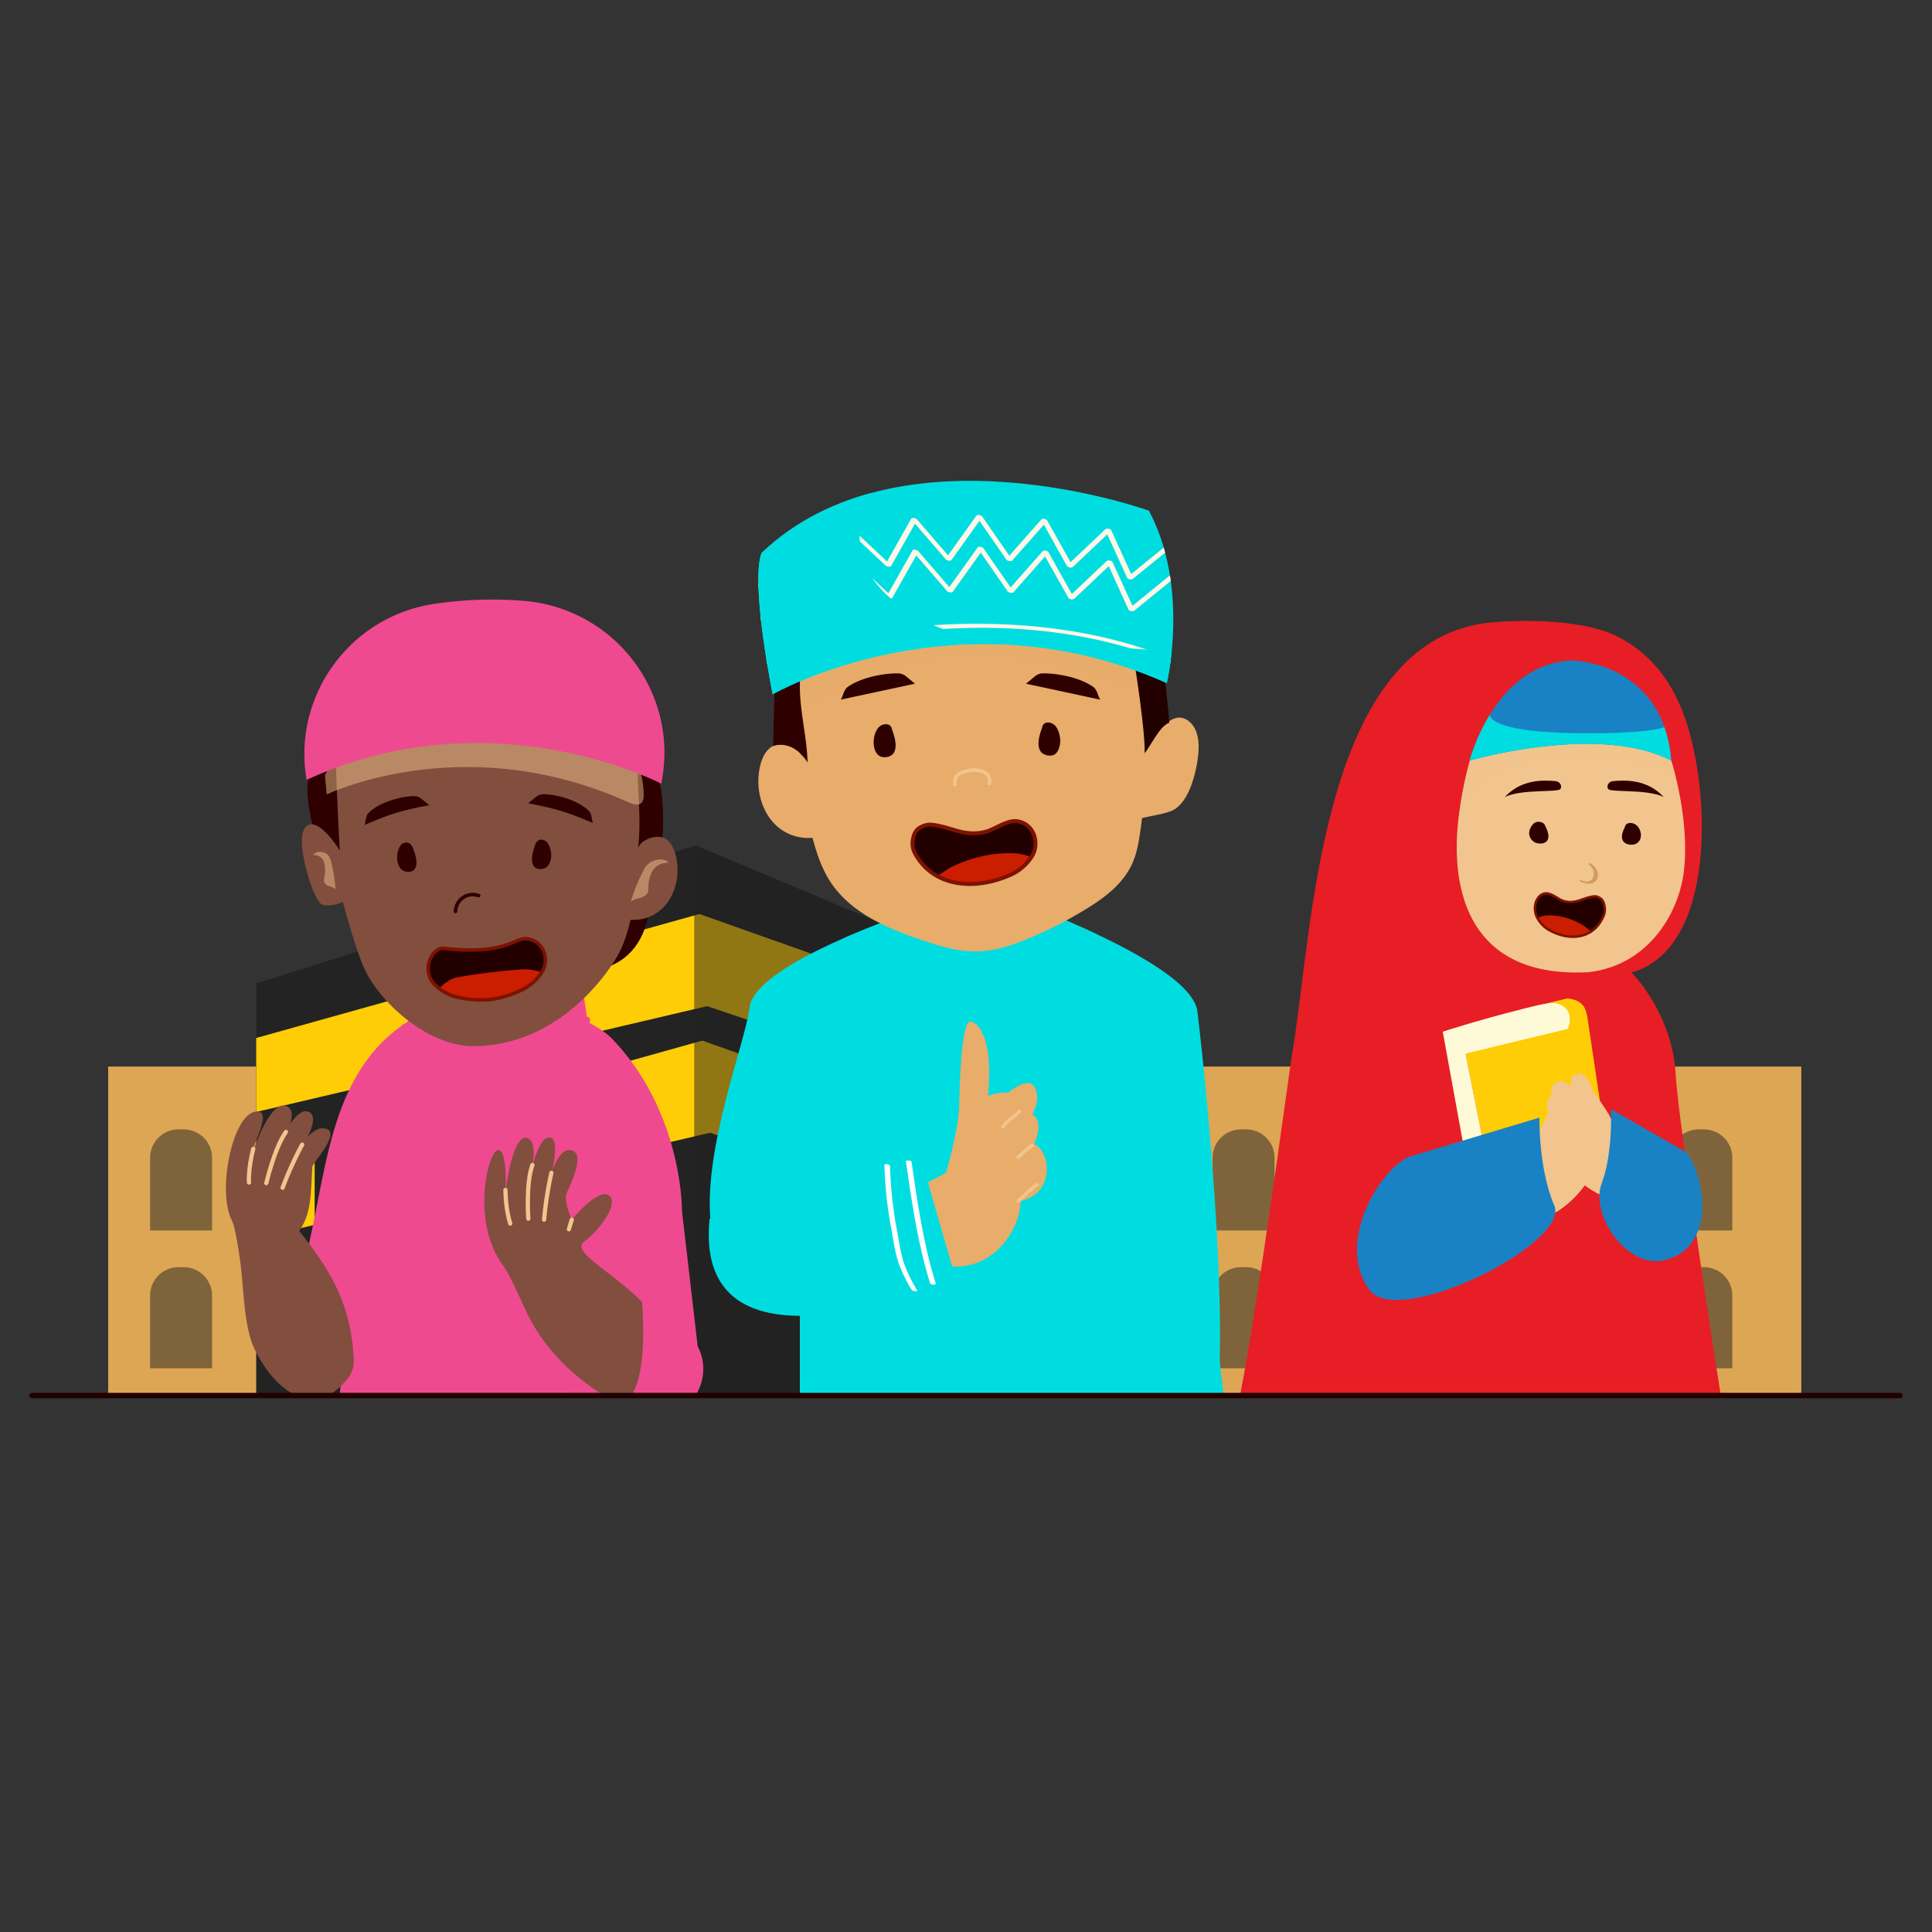 <svg xmlns="http://www.w3.org/2000/svg" xmlns:xlink="http://www.w3.org/1999/xlink" viewBox="0 0 1000 1000"><rect x="0" y="0" width="1000" height="1000" fill="#333333" stroke="none"/><defs><clipPath id="clip-path"><path d="M399.93,359.36s95.05-54.47,204-5.79c0,0,12-49.45-9.27-89.25,0,0-128.66-46.52-200.52,21.94C388.34,302.57,399.93,359.36,399.93,359.36Z" style="fill:none"/></clipPath><clipPath id="clip-path-2"><rect x="93.55" y="224.39" width="302.16" height="497.94" style="fill:none"/></clipPath><clipPath id="clip-path-3"><path d="M342.24,405.57s-87.81-45.92-183.51-1.95c0,0-.09-.5-.24-1.43-6.67-43.1,23.47-83.68,67-89.73a203.56,203.56,0,0,1,46.26-1.41c46.39,4.23,79.08,47.08,70.86,92.57Z" style="fill:none"/></clipPath></defs><title>Design</title><g style="isolation:isolate"><g id="Layer_2" data-name="Layer 2"><rect x="55.99" y="552.05" width="876.37" height="169.7" style="fill:#dda654"/><polygon points="527.57 508 527.57 722.45 132.61 722.45 132.61 509 359.33 437.8 360.03 437.57 527.57 508" style="fill:#232323"/><polygon points="527.57 531.77 527.57 575.36 366.01 520.78 132.61 575.55 132.61 537.26 362.02 473.09 527.57 531.77" style="fill:#ffcd05"/><polygon points="295.69 558.07 245.16 572.2 245.16 614.91 295.69 603.05 295.69 558.07" style="fill:#ffcd05"/><polygon points="476.64 580.47 418.13 559.73 418.13 605.15 476.64 624.92 476.64 580.47" style="fill:#ffcd05"/><polygon points="527.57 599.21 527.57 643.13 500 633.82 500 589.43 527.57 599.21" style="fill:#ffcd05"/><polygon points="229.53 575.55 180.99 589.13 180.99 629.26 229.53 617.87 229.53 575.55" style="fill:#ffcd05"/><polygon points="162.87 594.33 132.61 602.79 132.61 641.08 162.87 633.98 162.87 594.33" style="fill:#ffcd05"/><polygon points="401.42 552.05 363.52 538.62 325.12 549.36 325.12 596.25 367.51 586.3 401.42 597.76 401.42 552.05" style="fill:#ffcd05"/><polygon points="527.57 508 527.57 722.45 359.33 722.45 359.33 437.8 360.03 437.57 527.57 508" style="fill:#232323;opacity:0.5;mix-blend-mode:multiply"/><path d="M92.39,584.57h2.68a14.71,14.71,0,0,1,14.71,14.71V636.9a0,0,0,0,1,0,0H77.68a0,0,0,0,1,0,0V599.28A14.71,14.71,0,0,1,92.39,584.57Z" style="fill:#232323;opacity:0.5;mix-blend-mode:multiply"/><path d="M92.39,655.89h2.68a14.71,14.71,0,0,1,14.71,14.71v37.62a0,0,0,0,1,0,0H77.68a0,0,0,0,1,0,0V670.6A14.71,14.71,0,0,1,92.39,655.89Z" style="fill:#232323;opacity:0.5;mix-blend-mode:multiply"/><path d="M583.12,584.57h2.68a14.71,14.71,0,0,1,14.71,14.71V636.9a0,0,0,0,1,0,0H568.41a0,0,0,0,1,0,0V599.28a14.71,14.71,0,0,1,14.71-14.71Z" style="fill:#232323;opacity:0.5;mix-blend-mode:multiply"/><path d="M583.12,655.89h2.68A14.71,14.71,0,0,1,600.5,670.6v37.62a0,0,0,0,1,0,0H568.41a0,0,0,0,1,0,0V670.6A14.71,14.71,0,0,1,583.12,655.89Z" style="fill:#232323;opacity:0.5;mix-blend-mode:multiply"/><path d="M642.35,584.57H645a14.71,14.71,0,0,1,14.71,14.71V636.9a0,0,0,0,1,0,0H627.64a0,0,0,0,1,0,0V599.28a14.71,14.71,0,0,1,14.71-14.71Z" style="fill:#232323;opacity:0.5;mix-blend-mode:multiply"/><path d="M642.35,655.89H645a14.71,14.71,0,0,1,14.71,14.71v37.62a0,0,0,0,1,0,0H627.64a0,0,0,0,1,0,0V670.6a14.71,14.71,0,0,1,14.71-14.71Z" style="fill:#232323;opacity:0.5;mix-blend-mode:multiply"/><path d="M701.57,584.57h2.68A14.71,14.71,0,0,1,719,599.28V636.9a0,0,0,0,1,0,0H686.87a0,0,0,0,1,0,0V599.28a14.71,14.71,0,0,1,14.71-14.71Z" style="fill:#232323;opacity:0.5;mix-blend-mode:multiply"/><path d="M701.57,655.89h2.68A14.71,14.71,0,0,1,719,670.6v37.62a0,0,0,0,1,0,0H686.87a0,0,0,0,1,0,0V670.6a14.71,14.71,0,0,1,14.71-14.71Z" style="fill:#232323;opacity:0.5;mix-blend-mode:multiply"/><path d="M760.8,584.57h2.68a14.71,14.71,0,0,1,14.71,14.71V636.9a0,0,0,0,1,0,0H746.1a0,0,0,0,1,0,0V599.28A14.71,14.71,0,0,1,760.8,584.57Z" style="fill:#232323;opacity:0.5;mix-blend-mode:multiply"/><path d="M760.8,655.89h2.68a14.71,14.71,0,0,1,14.71,14.71v37.62a0,0,0,0,1,0,0H746.1a0,0,0,0,1,0,0V670.6A14.71,14.71,0,0,1,760.8,655.89Z" style="fill:#232323;opacity:0.5;mix-blend-mode:multiply"/><path d="M820,584.57h2.68a14.71,14.71,0,0,1,14.71,14.71V636.9a0,0,0,0,1,0,0H805.33a0,0,0,0,1,0,0V599.28A14.71,14.71,0,0,1,820,584.57Z" style="fill:#232323;opacity:0.5;mix-blend-mode:multiply"/><path d="M820,655.89h2.68a14.71,14.71,0,0,1,14.71,14.71v37.62a0,0,0,0,1,0,0H805.33a0,0,0,0,1,0,0V670.6A14.71,14.71,0,0,1,820,655.89Z" style="fill:#232323;opacity:0.5;mix-blend-mode:multiply"/><path d="M879.26,584.57h2.68a14.71,14.71,0,0,1,14.71,14.71V636.9a0,0,0,0,1,0,0H864.55a0,0,0,0,1,0,0V599.28A14.71,14.71,0,0,1,879.26,584.57Z" style="fill:#232323;opacity:0.5;mix-blend-mode:multiply"/><path d="M879.26,655.89h2.68a14.71,14.71,0,0,1,14.71,14.71v37.62a0,0,0,0,1,0,0H864.55a0,0,0,0,1,0,0V670.6A14.71,14.71,0,0,1,879.26,655.89Z" style="fill:#232323;opacity:0.5;mix-blend-mode:multiply"/><path d="M890.7,722.45l-191-.08h-16.6l-41.28.08c10.14-51.92,25.08-165.83,27.24-178.58,10.5-62.23,14-214.35,103.64-221.79,16.26-1.35,46.58-1.43,63.95,7.11,17.84,8.75,29,23.85,35.55,42.61,13.44,38.34,16,119.41-27.75,131.57,0,0,21.43,21.06,22.93,53.45C868,571.4,880.67,659.28,890.7,722.45Z" style="fill:#e71e25"/><polygon points="854.62 722.45 846.58 551.96 864.99 722.37 854.62 722.45" style="fill:#e71e25;mix-blend-mode:multiply"/><path d="M849.61,489.08s-.76,10.27-5.17,14.29c0,0-59.64,27.1-101-17.17L727.63,593.27l108.43,24.11c-44.32,50.71-86.82,73.61-127.07,62l-9.3,43h-16.6c1.54-9.79,7.34-27,17.32-51.13-7.48-31.42-9.14-52.7,16.46-80.3,16.67-49.49,9.67-100.3,15.18-127.16,17.59-85.89,57.85-100.74,41.75-86.3s-17.95,39.4-17.56,82.84S849.61,489.08,849.61,489.08Z" style="fill:#e71e25;mix-blend-mode:multiply"/><path d="M822.22,503.21c31-3.53,47-30.64,49.42-52.85,2-18.29-1.66-37.49-4.27-48.21-1.31-5.27-2.35-8.49-2.35-8.49-28.61-20.25-61.53-26.17-103-4.27a200.71,200.71,0,0,0-7.67,40C751.88,462.33,761.27,506.38,822.22,503.21Z" style="fill:#f1c58d"/><path d="M754.36,429.41c1.33-11.68,2.4-17.59,20.21-28.52,24.65-15.11,76.88-9.86,92.8,1.26-1.31-5.27-2.35-8.49-2.35-8.49-28.61-20.25-61.53-26.17-103-4.27A200.71,200.71,0,0,0,754.36,429.41Z" style="fill:#f1c58d;opacity:0.5;mix-blend-mode:multiply"/><path d="M760.68,393.69s66.63-19.54,104.31,0a68.73,68.73,0,0,0-3.49-17.29c-11.86-34-47.65-34.55-47.65-34.55-21,.74-34.5,14.79-42.67,28.09l-.11.14A95.49,95.49,0,0,0,760.68,393.69Z" style="fill:#1982c4"/><path d="M796.93,427.83c.84,1.67,2.3,4.78.81,6.53-2.1,2.44-3.21-2.46-2.78-4a7.13,7.13,0,0,1,1.46-2.62c.14-.17.28-.33.43-.48.41-.28.28-.47-.38-.59a4.59,4.59,0,0,0,.28,1,12.22,12.22,0,0,1,.3,3.57c0,.58-.49,2.77-1.17,2.83l2.15.57c-1.9-1.43-1.06-4.5,0-6.08l-3.11-.66-.06,4.86c0,1,3.2,1.33,3.21.5l0-4.86c0-.91-2.67-1.32-3.12-.66-1.35,2-2,5-.07,7a3,3,0,0,0,4.61-.75,8.76,8.76,0,0,0,.17-6.87c-.69-1.61-3.09-2.09-4.63-1.55-1.85.65-3.27,3.23-3.5,5.09a5.45,5.45,0,0,0,2.84,5.32c1.7.88,4.69,1,6.12-.48,1.93-2,.56-5.46-.48-7.54-.44-.86-3.53-.91-3.15-.14Z" style="fill:#2e0000"/><path d="M841,428.16c-1.07,2.14-2.42,5.4-.58,7.55,1.3,1.51,4.25,1.87,6,1.16,4.46-1.75,3.38-8.52-.4-10.4-1.36-.67-3.74-.81-4.62.64-1,1.71-1,5.32,0,7.08.79,1.42,3,2.66,4.57,1.51,2.14-1.62,1.31-5.09.07-6.91-.35-.52-3.18-1.17-3.17-.17l0,4.86c0,1,3.21,1.19,3.21.35L846,429l-3.17-.17a5.54,5.54,0,0,1,1.16,3.05c0,.91-.25,2.49-1,3.07l1.42-.17c.71.06.11-.49-.06-.82a4.75,4.75,0,0,1-.44-1.63,11.76,11.76,0,0,1,.15-2.65,12.14,12.14,0,0,0,.35-1.82l.25-.41H844c0,.32,1,1.21,1.22,1.54a7.24,7.24,0,0,1,.65,1.27c.53,1.48.41,4.31-1.26,5.16-1.92,1-2-1.91-1.85-2.91a11.26,11.26,0,0,1,1.26-3.64c.46-.91-2.66-1.46-3.06-.67Z" style="fill:#2e0000"/><path d="M778.9,412.52c8.6-9.25,19.89-8.8,26.44-8.19,1.53.15,3.49,2,2.34,4S787.77,408.24,778.9,412.52Z" style="fill:#2e0000"/><path d="M861.14,412.52c-8.61-9.25-19.89-8.8-26.44-8.19-1.53.15-3.49,2-2.34,4S852.27,408.24,861.14,412.52Z" style="fill:#2e0000"/><path d="M822.2,447.29c1.71,1.39,3.11,3.37,2.76,5.68-.45,3-3.3,4.13-5.94,2.75-.58-.3-2.51-.25-1.27.4,2.55,1.32,6.43,2.34,8.45-.43,2.19-3,.11-6.54-2.35-8.53-.43-.35-2.52-.57-1.65.13Z" style="fill:#d39b5e"/><path d="M795.71,475.2a3.42,3.42,0,0,0,.39.64,20.35,20.35,0,0,0,5.81,5.68,21.42,21.42,0,0,0,5.73,2.66,19.74,19.74,0,0,0,3.2.58l.09,0c4.59.25,8.88,0,13-2.35,3.08-1.74,4.68-4.53,5.94-7.94a9.88,9.88,0,0,0,.64-5.46c-.41-1.75-.71-2.88-2.44-3.86a5.76,5.76,0,0,0-5.43-.72c-4.21,1.11-8.66,4-13.71,1.78-2.63-1.17-5.38-3.62-8.35-3.8s-4.93,2.34-5.76,5.1S794.72,472.68,795.71,475.2Z" style="fill:#200"/><path d="M795.79,475.23c-.2.11.21.42.33.63a20,20,0,0,0,5.79,5.66,21.51,21.51,0,0,0,5.74,2.66c.35.12.6.09,1,.19s1.78.3,2.07.37l.16,0A23.6,23.6,0,0,0,824,482.48a2.39,2.39,0,0,1-.46-.29,33.64,33.64,0,0,0-5.3-3.95c-5.6-3-11.38-4.73-17.65-4.39A10.81,10.81,0,0,0,795.79,475.23Z" style="fill:#cb1d00"/><path d="M828,464.78c1.73,1,2.12,2.47,2.48,4.24a9,9,0,0,1-.66,5.49c-5.46,11.82-17.56,12.57-27.78,7a15.78,15.78,0,0,1-5.92-5.72,10.38,10.38,0,0,1-1.3-8.24c.71-2.86,2.92-5.26,5.71-5.14s6.06,3,8.25,3.77c5.64,2,9.4-.66,13.82-1.76C825.46,463.72,826.28,463.79,828,464.78Z" style="fill:none;stroke:#7e1200;stroke-miterlimit:10;stroke-width:1.266px"/><path d="M760.68,393.69s66.63-19.54,104.31,0a68.73,68.73,0,0,0-3.49-17.29c-4.38,1.44-13.49,2.79-32.08,3.07-60.35.94-58.24-9.53-58.24-9.53l-.11.14A95.49,95.49,0,0,0,760.68,393.69Z" style="fill:#00dde0;mix-blend-mode:multiply"/><path d="M821.8,527.66c-.74-6.48-3.67-10.33-10.18-10.72h-.22c-1.68,0-30.52,7.71-36.81,9.13l23.25-1.64h-.12V528h-.31v1.75H772.68c.13,1.34-.25,3-2.37,5.13-.25.25-.53.53-.86.83-6.07,5.35-11,9.31-11,9.31l13.38,67L832,596Z" style="fill:#ffcd05"/><path d="M813.91,562.15c-11.28-7-15.07-7-16.27-9l-.45-1.58-1.18.3-1.84-4,.32,4.44-1.19.3.36,1.6c-.12,2.32-3.44,4.13-10,15.65s4.1,16.22,4.1,16.22l15.23-3.5,15-4.16S825.19,569.15,813.91,562.15Z" style="fill:#ffcd05;mix-blend-mode:multiply"/><path d="M817.77,519.05a13.29,13.29,0,0,0-6.37-2.11,1.71,1.71,0,0,0-.39,0c-1.06,0-26.5,6.57-33.23,8.11l20.06-.59h-.12V528h-.31v1.75H772.68c.13,1.34-.25,3-2.37,5.13-.25.25-.53.53-.86.83l-5.26,8.12,51.2-12.33C821.24,530.13,822.84,522.26,817.77,519.05Z" style="fill:#ffcd05;mix-blend-mode:multiply"/><path d="M811.4,532.51l-50.7,12.25-2.13.76L771.86,612l-12-6.07-13.08-71.87h0c.77-.25,16.71-5.54,41.64-11.86,9.67-2.44,15-3.74,18.54-2.41C815.67,523.15,811.4,532.51,811.4,532.51Z" style="fill:#fefad7"/><path d="M832.45,576.45S819,555,815.38,556.07s-1.62,8.92-3,6.3c-2.85-5.22-10.94-2-9.25,3.74,0,.13.07.26.11.39-1.74,1-3.15,5.68-1.78,10.27-3.11,16.07,14.42,39.5,34,44.1C858.83,626.34,832.45,576.45,832.45,576.45Z" style="fill:#f1c58d"/><path d="M832.45,576.45S819,555,815.38,556.07s-1.62,8.92-3,6.3c-2.85-5.22-10.94-2-9.25,3.74,0,.13.07.26.11.39-1.74,1-3.15,5.68-1.78,10.27-3.11,16.07,14.42,39.5,34,44.1C858.83,626.34,832.45,576.45,832.45,576.45Z" style="fill:#f1c58d;mix-blend-mode:multiply"/><line x1="812.8" y1="563.24" x2="823.89" y2="575.58" style="fill:none;stroke:#f1c58d;stroke-linecap:round;stroke-linejoin:round;stroke-width:1.903px;mix-blend-mode:multiply"/><line x1="802.34" y1="578.03" x2="804.29" y2="582.18" style="fill:none;stroke:#f1c58d;stroke-linecap:round;stroke-linejoin:round;stroke-width:1.903px;mix-blend-mode:multiply"/><line x1="803.97" y1="566.94" x2="808.89" y2="575.14" style="fill:none;stroke:#f1c58d;stroke-linecap:round;stroke-linejoin:round;stroke-width:1.903px;mix-blend-mode:multiply"/><path d="M871.21,595.5l-37.37-21.4S835,596.71,829,612.56c-6.07,16.06,13,43.79,31.7,39.86C892.89,645.66,879.08,598.46,871.21,595.5Z" style="fill:#1982c4"/><path d="M796.62,585.82s10.48-23.05,14.18-22.49-.37,13.45-.37,13.45c4.39-5.68,6.56-13,6.75-21.7,0,0,9.37,3.48,7.09,17,1.86.75,5,5.42,4.23,10.14,5.24,15.52-10.08,40.87-28.91,48.06C777.17,638.8,796.62,585.82,796.62,585.82Z" style="fill:#f1c58d"/><line x1="810.4" y1="575.75" x2="805.7" y2="583.11" style="fill:none;stroke:#f1c58d;stroke-linecap:round;stroke-linejoin:round;stroke-width:1.903px;mix-blend-mode:multiply"/><line x1="827.37" y1="582.65" x2="826" y2="587.02" style="fill:none;stroke:#f1c58d;stroke-linecap:round;stroke-linejoin:round;stroke-width:1.903px;mix-blend-mode:multiply"/><line x1="824.27" y1="571.87" x2="820.5" y2="580.67" style="fill:none;stroke:#f1c58d;stroke-linecap:round;stroke-linejoin:round;stroke-width:1.903px;mix-blend-mode:multiply"/><path d="M732,597.94l64.83-19.47s-.63,26.25,7.67,45.5c8.41,19.5-81,64.13-95.77,43.62C689.85,641.41,717.61,600.2,732,597.94Z" style="fill:#1982c4"/><path d="M811.4,532.51l-50.7,12.25-13.91-10.67c.77-.25,16.71-5.54,41.64-11.86,9.67-2.44,15-3.74,18.54-2.41C815.67,523.15,811.4,532.51,811.4,532.51Z" style="fill:#fefad7;mix-blend-mode:multiply"/><path d="M414,722.45V641.28a6.78,6.78,0,0,0-2.88.89c-8.4,4.36-23.74,23.32-23.74,23.32C343.64,644,384.75,547.3,388,521.34c1.48-12,24.77-25.28,49.31-36a598.38,598.38,0,0,1,58.47-21.51h23.94s24,8.34,48.45,19.94c24.74,11.72,50,26.7,51.59,39.75,2.85,23,12.78,116.42,11.6,177.11-.18,7.9,1.66,15.61,1.84,21.81Z" style="fill:#00dde0"/><path d="M568.13,483.78c-2.52,1.9-5.16,3.59-7.78,5.19a210.29,210.29,0,0,1-29,14.86c-8.87,3.77-18.25,7-27.86,7.06s-18.78-2.76-27.86-5.81c-13.58-4.6-27.73-10.24-38.41-19.73a598.38,598.38,0,0,1,58.47-21.51h23.94S543.65,472.18,568.13,483.78Z" style="fill:#00dde0;mix-blend-mode:multiply"/><path d="M414,722.45V641.28a6.78,6.78,0,0,0-2.88.89l9.14-14.86,10.11-85.15,10.5,122.62,93.43-64.59s8.87,27.15.56,38.24-48.06,47-73.52,52,112.68.71,112.68.71V528.78l13.35,193.67Z" style="fill:#00dde0;mix-blend-mode:multiply"/><path d="M536.83,569.51a21.68,21.68,0,0,1-6,11.83l-12.7-12.81.12-.09C519.86,567.28,537.12,550.87,536.83,569.51Z" style="fill:#e8ac6b"/><path d="M536.83,569.51a21.68,21.68,0,0,1-6,11.83,15.21,15.21,0,0,1-4,3l-8.72-15.81.12-.09C519.86,567.28,537.12,550.61,536.83,569.51Z" style="fill:#e8ac6b;opacity:0.2;mix-blend-mode:multiply"/><path d="M472.54,616l17.09-8.92s6.41-21.63,6.76-33.58,1.07-45.42,6.06-44.71,11.74,11.39,8.9,38.45c0,0,17.44-7.3,16.56,8,0,0,15.3-1.28,7.29,16.94,8.54,3.15,11.31,25.57-7,29.49.58,11.75-13,39.87-42.85,32.75S472.54,616,472.54,616Z" style="fill:#e8ac6b"/><path d="M519.09,583.27c1.77-2.92,6.21-5.47,8.53-8" style="fill:none;stroke:#f1c58d;stroke-linecap:round;stroke-linejoin:round;stroke-width:1.82px;mix-blend-mode:multiply"/><path d="M526.92,599c2.31-2,5.43-5.16,7.42-6.08" style="fill:none;stroke:#f1c58d;stroke-linecap:round;stroke-linejoin:round;stroke-width:1.82px;mix-blend-mode:multiply"/><path d="M526.92,621.75c2.31-2,7.93-7.65,9.91-8.57" style="fill:none;stroke:#f1c58d;stroke-linecap:round;stroke-linejoin:round;stroke-width:1.82px;mix-blend-mode:multiply"/><path d="M367.25,631c14.95-16.05,109.26-32,109.26-32l18.2,63S358.44,721.22,367.25,631Z" style="fill:#00dde0"/><path d="M620.25,390.13a68.84,68.84,0,0,1-2.75,13.71c-1.83,5.8-4.54,11.59-9.17,14.83-3.48,2.41-11.11,3.24-17.2,4.78h0c-.19,1.74-.43,3.43-.67,5.17,0,.19,0,.43-.1.63-.82,5.89-1.74,11.88-4.1,17.29-4.69,10.77-14.4,18.06-24.15,24a211.78,211.78,0,0,1-28.93,14.87c-8.89,3.77-18.26,7-27.87,7.06s-18.78-2.76-27.86-5.8C459,480.44,439.49,472.28,429,455.18c-4-6.57-6.43-14-8.46-21.54-.53.05-1.06.1-1.59.1a24.31,24.31,0,0,1-19.51-8.94c-6.28-7.58-8.45-19.07-5.84-29,.91-3.53,2.56-7,5.4-9,4.5-3.09,14.42-.34,16.35,5.07-2.27-15.89-6.69-31.92-6.78-48l-2.37.48a25.54,25.54,0,0,1,7.58-3.18c54.72-15.8,112.24-16.62,169-16.18,4.63,0,10,.38,12.84,4.2,2.27,3,2.32,7.15,2.23,11q-.66,22.68-2.61,45.35c.09,0,4.1-6.57,6.28-8.93,2.51-2.76,5.69-5.32,9.22-5.17s6.76,3.14,8.26,6.86S620.59,386.12,620.25,390.13Z" style="fill:#e8ac6b"/><path d="M464.74,346c11.57-4,23.54-7.22,35.77-7.67,11.12-.41,22.18,1.47,33.1,3.62,21.76,4.27,43.55,9.7,63.26,19.87,1.48.76,3.61,1.41,4.53,0a3.14,3.14,0,0,0,.38-1.82c0-6.26-2.43-12.32-5.85-17.55a47.32,47.32,0,0,0-18.29-16.32c-10.24-5.14-22-6.37-33.41-6.9-42-2-92.56-2-127.35,21.7-4.28,2.92-5.72,14.34-5.43,20.36.36,7.39,6.18,4.92,10.56,2.81A407,407,0,0,1,464.74,346Z" style="fill:#e8ac6b;opacity:0.5;mix-blend-mode:multiply"/><path d="M408.41,407.86a19.87,19.87,0,0,1,1.23,5.33c.17,1.56-.1,3.3.61,4.74.86,1.75,2.86,2.57,4.74,3.08s3.9.9,5.31,2.23A108.71,108.71,0,0,0,413,406a18.38,18.38,0,0,0-2.91-4.35c-2.75-2.8-9.69-4.51-12.51-1C405.51,400.66,407.6,405.88,408.41,407.86Z" style="fill:#e8ac6b;mix-blend-mode:multiply"/><path d="M592.47,389.84c3.22-3.75,7.36-13.75,12.71-15.76.25-.1-1.74-17.73-2.63-26.8-3.9,1.34-11.07-2.08-15.13-2.83C587.65,345.91,592.75,378.05,592.47,389.84Z" style="fill:#200"/><path d="M414.49,348.25c-2.06,14.49,3.21,31.64,3.49,46.35-8.29-12.68-17.75-8.5-17.75-8.5s.38-28.86,1.28-40.17a19.66,19.66,0,0,0,12.21,1.12l-.68,5.48Z" style="fill:#2e0000"/><path d="M399.93,359.36s95.05-54.47,204-5.79c0,0,12-49.45-9.27-89.25,0,0-128.66-46.52-200.52,21.94C388.34,302.57,399.93,359.36,399.93,359.36Z" style="fill:#00dde0"/><g style="clip-path:url(#clip-path)"><g style="mix-blend-mode:overlay"><path d="M386.08,348.15a322.4,322.4,0,0,1,94.1-22c32.18-2.69,65.08-1,96.43,7.08a191.06,191.06,0,0,1,47.7,19.08,4.67,4.67,0,0,0,3.35.67c.77-.24,1.19-.8.27-1.33-27.85-16.05-59.65-24.22-91.47-27.33a334.17,334.17,0,0,0-101.28,6,313.92,313.92,0,0,0-53,16.05c-1,.42.11,1.21.59,1.47a4.4,4.4,0,0,0,3.3.31Z" style="fill:#fef7e8"/></g><g style="mix-blend-mode:overlay"><path d="M375.68,306.21l21,17.36c.53.43,2.58,1.07,2.95.15l10.13-25.38-2.94-.15L428,315.37c.55.45,2.53,1.07,2.94.15l11.15-24.92-2.94-.15L459,309.13c.44.41,2.45,1,2.87.31l13.41-23.76-2.86-.31L490.28,306c.43.5,2.39,1,2.86.3L509,284.14l-3-.48,15.55,22.43c.46.65,2.39,1.17,3,.48l18.06-20.45-3-.48L553,309.46a2.51,2.51,0,0,0,3,.48l19.83-18.75-3-.48,11.31,24.84c.37.82,2.36,1,3,.48l21.18-17.2-3-.48,9.57,25.56c.33.87,2.38.92,3,.48l22.24-15.83c.55-.39-2.16-1.37-3-.81L614.9,323.58l3,.48-9.58-25.56c-.31-.85-2.4-1-3-.49l-21.18,17.21,3,.48-11.31-24.84c-.36-.78-2.41-1-3-.48L553,309.13l3,.48-13.33-23.82c-.39-.7-2.42-1.13-3-.48l-18.07,20.45,3,.48-15.55-22.43c-.42-.61-2.46-1.23-3-.48L490.2,305.51l2.86.31-17.84-20.65c-.39-.45-2.47-1-2.86-.3l-13.42,23.76,2.87.31-19.88-18.69c-.52-.49-2.55-1-2.94-.15L427.83,315l2.95.16L409.6,298c-.53-.44-2.57-1.08-2.94-.15l-10.14,25.37,3,.15-21-17.35c-.64-.53-3.63-.5-2.78.19Z" style="fill:#fef7e8"/></g><g style="mix-blend-mode:overlay"><path d="M375,289.78l21,17.35c.53.44,2.58,1.08,2.95.15l10.13-25.37-2.94-.15,21.17,17.18c.56.45,2.54,1.06,2.95.15l11.15-24.93-2.94-.15,19.87,18.69c.43.41,2.45,1,2.87.31l13.41-23.77-2.86-.31,17.84,20.65c.43.5,2.39,1,2.86.31l15.88-22.19-3-.48,15.55,22.43c.45.66,2.39,1.17,3,.48L542,269.68l-3-.48L552.27,293a2.51,2.51,0,0,0,3,.49l19.82-18.76-3-.48,11.31,24.84c.37.82,2.36,1,3,.48l21.19-17.2-3-.48,9.57,25.56c.33.88,2.38.93,3,.48l22.24-15.83c.55-.39-2.16-1.37-2.95-.81l-22.23,15.83,3,.48-9.58-25.56c-.31-.84-2.4-1-3-.48l-21.18,17.2,3,.48-11.31-24.84c-.36-.78-2.41-1-3-.48l-19.82,18.75,3,.49L542,269.35c-.39-.7-2.42-1.13-3-.48l-18.06,20.45,3,.48-15.55-22.43c-.42-.6-2.46-1.22-3-.48l-15.87,22.19,2.86.3-17.84-20.64c-.39-.46-2.47-1-2.86-.31l-13.42,23.76,2.87.31-19.88-18.68c-.52-.5-2.55-1-2.95-.15l-11.15,24.92,3,.15-21.18-17.18c-.53-.43-2.57-1.08-2.95-.15l-10.13,25.37,2.94.15-21-17.35c-.64-.53-3.63-.5-2.78.2Z" style="fill:#fef7e8"/></g><path d="M487.56,226.14c-13.64,5.05-26.45,13.39-34.54,25.47s-10.85,28.23-4.91,41.51a48.35,48.35,0,0,0,11.67,15.51c18.71,17.31,45.15,23.57,70.59,25.38s51.15-.14,76.34,3.77c4.5.69,9.09,1.62,12.92,4.07s6.82,6.72,6.5,11.25c-.34,4.92-4.3,8.81-8.48,11.42-7.4,4.6-16.07,6.66-24.66,8.12-46.84,7.94-94.73-.23-142.23-.54-16.54-.11-33.62.65-49-5.37a59,59,0,0,1-27.08-21.55c-1.87-2.75-3.54-5.75-3.93-9.05a24.82,24.82,0,0,1,.66-7.52q3.12-16.08,7-32c1.15-4.76,2.39-9.58,4.87-13.81a45.9,45.9,0,0,1,8.07-9.54c13.18-12.72,28.28-23.69,45.25-30.56s35.93-9.5,53.83-5.66" style="fill:#00dde0;mix-blend-mode:multiply"/></g><path d="M539.15,377.3c-1.14,3.29-2.65,8.16-.64,11.45,1.21,2,4.49,2.82,6.61,2.1,2.92-1,3.81-5.49,3.63-8.15s-1.28-6.55-3.72-8c-1.95-1.17-4.78-1.12-5.5,1.32-.94,3.21-1.17,8.08.38,11.14.81,1.6,3.8,3.27,5.32,1.62,2.33-2.52,1.26-7.75,0-10.44-.36-.77-4-1.76-4-.58l0,7.56c0,1.3,4.06,1.82,4.06.81l0-7.56-4-.58c1.21,2.61,2.13,7.35-.08,9.83l1.53-.28-.43-.05,2.22.83c-2.3-2.21-1.54-6.88-1.17-9.68.06-.48.48-1.68.33-2,.21-.46-.09-.59-.91-.37l.4.7c.39,1.5,1.23,2.74,1.45,4.34.19,1.32-.37,8.24-2.39,7.22-.87-.44-.5-4.08-.39-5a25.86,25.86,0,0,1,1.41-5.4c.34-1-3.65-2-4.07-.81Z" style="fill:#2e0000"/><path d="M457.8,378.91a23.63,23.63,0,0,1,1.5,6.3c.06,1,.28,3.43-.46,4.06-.27.69-.53.7-.8,0a6.37,6.37,0,0,1-.73-1.29,9.92,9.92,0,0,1-.9-5.47c.2-1.77,1.12-5.53,3-6.39l-2.47.47c1,.06,1.06,5.17,1.09,5.91.11,2,.17,5-1.44,6.56l1.72-.65-.43.05,2.06.32c-2.21-2.48-1.31-7.2-.1-9.83l-4.06.35,0,7.56c0,1.05,4.1.7,4.1-.57l0-7.56c0-1.19-3.69-.46-4.06.34-1.27,2.75-2.29,7.84,0,10.45,1.48,1.68,4.51.24,5.36-1.39,1.58-3.05,1.36-7.94.39-11.14-.71-2.35-3.21-2.54-5.23-1.63-4.91,2.2-5.92,14.11-.43,16.26,2.08.81,5.43.08,6.67-1.87,2-3.26.5-8.21-.63-11.45-.43-1.23-4.44-.38-4.11.57Z" style="fill:#2e0000"/><path d="M512.07,405.51c1.45-7.1-7.73-7.38-10.84-6.63s-7.63,1.7-7,7.21" style="fill:none;stroke:#f1c58d;stroke-linecap:round;stroke-linejoin:round;stroke-width:1.915px;mix-blend-mode:multiply"/><path d="M534,443.76a4.5,4.5,0,0,1-.67.93,32.68,32.68,0,0,1-10.14,8.19,40.8,40.8,0,0,1-10,3.79,38.39,38.39,0,0,1-5.62.79c-.07,0-.11,0-.16,0-8.09.29-15.65-.19-22.94-3.66-5.46-2.6-8.33-6.7-10.61-11.71-1.12-2.47-1.91-5.43-1.21-8s1.19-4.19,4.22-5.59,4.72-2.08,9.56-1c7.44,1.71,15.33,6.06,24.18,2.86,4.61-1.67,9.41-5.21,14.65-5.41s8.71,3.5,10.22,7.55S535.66,440.1,534,443.76Z" style="fill:#200"/><path d="M533.83,443.8c.34.17-.36.62-.59.92-2.44,3.29-6.5,6.22-10.1,8.16a40.62,40.62,0,0,1-10.06,3.79c-.61.17-1,.12-1.8.26s-3.13.41-3.65.5l-.27.05c-8.28.44-15.51-.39-23-3.58a5.43,5.43,0,0,0,.8-.4c3.12-2.08,5.66-4.11,9.28-5.68,9.8-4.26,20-6.73,31-6.11A22.59,22.59,0,0,1,533.83,443.8Z" style="fill:#cb1d00"/><path d="M476.87,428c-3,1.41-3.69,3.56-4.29,6.14a11.1,11.1,0,0,0,1.26,8c9.81,17.37,31.15,18.67,49,10.74a25.26,25.26,0,0,0,10.33-8.26,12.86,12.86,0,0,0,2.16-12A10.62,10.62,0,0,0,525.21,425c-4.9.12-10.62,4.28-14.47,5.36-9.89,2.78-16.56-1.11-24.36-2.81C481.36,426.48,479.92,426.57,476.87,428Z" style="fill:none;stroke:#7e1200;stroke-miterlimit:10;stroke-width:2.031px"/><path d="M569.45,362.12c-1.31-2.16-1.51-5.17-3.73-6.69-7.73-5.3-19.78-7-26-6.9a6.47,6.47,0,0,0-4,1.52l-4.65,3.84Z" style="fill:#2e0000"/><path d="M435.21,362.12c1.3-2.16,1.51-5.17,3.73-6.69,7.73-5.3,19.78-7,26-6.9a6.44,6.44,0,0,1,4,1.52l4.65,3.84Z" style="fill:#2e0000"/><path d="M603.57,396.18a19.78,19.78,0,0,0-1.22,5.32c-.18,1.56.1,3.3-.61,4.75-.86,1.74-2.87,2.56-4.74,3.07s-3.9.9-5.31,2.23A108.71,108.71,0,0,1,599,394.31a17.79,17.79,0,0,1,2.91-4.35c2.75-2.8,9.69-4.51,12.5-1C606.48,389,604.39,394.19,603.57,396.18Z" style="fill:#e8ac6b;mix-blend-mode:multiply"/><path d="M457.77,602.9a212.44,212.44,0,0,0,3.71,33.92c1,5.43,1.73,11.06,3.43,16.32a74.29,74.29,0,0,0,7,14.54c.45.77,3.21.9,2.86.31a77.74,77.74,0,0,1-6.72-13.71c-1.8-5.21-2.56-10.8-3.54-16.21a213.17,213.17,0,0,1-3.84-34.53c0-.95-2.91-1.34-2.9-.64Z" style="fill:#fff"/><path d="M468.87,601.09c3.1,21.27,6.15,42.67,12.58,63.24.25.78,3.16.88,2.88,0-6.4-20.46-9.42-41.74-12.51-62.91-.14-.94-3.05-1-2.95-.33Z" style="fill:#fff"/><g style="clip-path:url(#clip-path-2)"><path d="M173.66,386.87S151.4,386.12,162,428s131,73.83,131,73.83,37.12,8.71,43.27-31.31c12.59-46.15,4.25-68.6,4.25-68.6Z" style="fill:#2e0000"/><path d="M361.12,696.91c-1,12.75-10.57,20.06-19.42,24.15a62,62,0,0,1-15.26,4.68l1.38,99.69c-3.42,1.13-6.92,2.23-10.47,3.23-2.23.62-4.49,1.21-6.8,1.8s-4.5,1.13-6.81,1.61c-46.27,10.15-95,6.49-136.81-12.21l2-21.71,7.93-87.53-.4-.18L168.9,707l-28.25-13c33.73-50.43,14.69-132.42,73.28-167,31.2-18.42,86.72-6.32,103.31,11.11,36.35,38.2,35.75,88.74,35.75,88.74Z" style="fill:#ef4a90"/><polygon points="213.92 518.55 208.55 538.1 305 534.96 301.23 508.95 213.92 518.55" style="fill:#ef4a90"/><polygon points="199.13 563.73 176.43 710.44 168.9 706.97 199.13 563.73" style="fill:#ef4a90;opacity:0.5;mix-blend-mode:multiply"/><g style="mix-blend-mode:multiply"><path d="M300.87,526.5c.06,7.09-11.38,9.83-16.55,11.26-10,2.79-20.4,4.23-30.63,6a88.2,88.2,0,0,0-12.36,2.73.62.62,0,0,0-.4.39c-1.32,13.45-1.79,27-2.44,40.5q-1.26,26.08-2.22,52.18c-.23,6.3-.46,12.6-.6,18.9l4.48,1,.8-38.39,1.26-60.65.3-14.09c0-1.21-2.4-1.49-3.21-1.5a52.86,52.86,0,0,1-11.56-1.57c-6.51-1.67-13.07-5.1-15-12-.36-1.25-4.8-1.75-4.42-.45,2.25,7.85,10.26,11.8,17.56,13.83a59.37,59.37,0,0,0,15.39,2.22l-3.2-1.5-.8,38.39L236,644.41l-.29,14.08c0,1.44,4.46,2.08,4.48,1,.55-25.38,1.8-50.76,3.07-76.11.55-11.22,1.05-22.47,2-33.67.1-1.07-.05-1.32.58-1.67a12.63,12.63,0,0,1,3.24-.82c2.57-.57,5.17-1,7.76-1.49,6.57-1.15,13.16-2.19,19.7-3.5,6.74-1.35,13.67-2.84,20-5.63,3.71-1.64,8.88-4.39,8.85-9.1,0-1.46-4.49-2.05-4.49-1Z" style="fill:#ef4a90"/></g><path d="M326.44,725.74l1.38,99.69c-3.42,1.13-6.92,2.23-10.47,3.23-2.23.62-4.49,1.21-6.8,1.8s-4.5,1.13-6.81,1.61c-46.27,10.15-95,6.49-136.81-12.21l2-21.71c57.13,30.08,150.71,24.92,148.34-60.78-54.37-30.6-53.12-79.68-53.12-79.68l46.64,28.56L315,578,320,674.26l21.68,46.8A62,62,0,0,1,326.44,725.74Z" style="fill:#ef4a90;opacity:0.5;mix-blend-mode:multiply"/><path d="M159.19,427.18c6.37-3.58,16.51,12.58,16.73,13.2-.48-4.87-2-42.27-2.26-47.13-.12-1.54-5.6,4.81-5.67,3.28-.15-3.37-.18-7,1.77-9.74,2.5-3.42,7.19-3.81,11.29-3.94,2.35-.05,4.65-.13,7-.18,46.42-1.19,93.29-.93,138.38,10.39,1.46.35,2.87.71,4.34,1.1a22.72,22.72,0,0,1,6.76,2.69l-7.63-.72c.19,14.18,2.08,28.77.35,42.86,1.62-4.81,10.36-7.43,14.39-4.77,2.56,1.7,4.07,4.79,4.94,7.89,2.49,8.75.77,18.95-4.65,25.77a21.54,21.54,0,0,1-17.09,8.25c-.47,0-.94,0-1.42-.06-1.66,6.7-3.66,13.32-7.09,19.2-7.23,12.36-32.62,46.21-74.5,46.21-21.86,0-45.7-20-55.22-38-4.85-9.16-12.16-36.62-12.16-36.62s-7.68,3.41-11.41.88C161.88,465,151.12,431.73,159.19,427.18Z" style="fill:#824e3e"/><path d="M168.25,401.09c.23,4.87.49,5.27.85,10.13,0,0,70.3-34.09,154.77,3.42,3.93,1.74,9.13,3.88,9.3-2.66.15-5.35-1.33-15.4-5.14-17.93-.52-.33-1-.66-1.6-1-31.11-19.29-74.92-18.37-111.4-15.93-9.22.61-18.64,1.74-27,5.54a25.06,25.06,0,0,0-2.46,1.16,41.76,41.76,0,0,0-15.89,14.71C169.16,399.37,168.71,400.23,168.25,401.09Z" style="fill:#f1c58d;opacity:0.5;mix-blend-mode:multiply"/><path d="M336.68,453.06a17.86,17.86,0,0,0-1,4.74c-.13,1.38.15,2.91-.46,4.2-.73,1.56-2.49,2.32-4.14,2.8s-3.43.87-4.65,2.07a95.21,95.21,0,0,1,6.12-15.37,16.22,16.22,0,0,1,2.5-3.9c2.38-2.53,8.49-4.16,11-1.08C339.13,446.64,337.37,451.3,336.68,453.06Z" style="fill:#f1c58d;opacity:0.5;mix-blend-mode:multiply"/><path d="M210.39,439.46a18.33,18.33,0,0,1,1.43,6.35,9.71,9.71,0,0,1-.41,2.79c-.5,1.68-.84.76-1.42-.46a8.81,8.81,0,0,1-.75-5c.22-1.74.94-4.73,2.6-5.55l-1.61.14.58.06-1.52-.58c1.3.93,1.25,4.15,1.32,5.68a14,14,0,0,1-.05,2.42,8.4,8.4,0,0,1-.35,1.58c-.92.94-1.05,1.39-.37,1.33l2.45.61c-2-2.14-1.14-6.36-.13-8.68l-3.63-.5.15,6.69c0,1.13,3.65,1.42,3.63.5l-.15-6.69c0-1.11-3.21-1.46-3.63-.5-1.09,2.52-1.78,6.95.32,9.26a2.89,2.89,0,0,0,4.6-.57c1.68-3.26,1.67-13.93-4.49-12-2.43.77-3.4,5.26-3.43,7.4,0,2.43.85,5.61,3.11,6.88,1.83,1,4.85,1,6.09-.91,1.84-2.84.25-7.39-.79-10.2-.36-1-3.93-1.11-3.55-.1Z" style="fill:#2e0000"/><path d="M276.71,438.17c-.95,2.92-2.23,7.17-.49,10,1.16,1.92,4,2,5.84,1.16,2.4-1.12,3.3-4.31,3.26-6.78,0-2.27-1.16-6.68-3.58-7.6-6.37-2.41-5.82,8.66-4.3,11.77a2.94,2.94,0,0,0,4.53.94c2.38-2.07,1.26-7.2.16-9.48-.44-.92-3.65-.64-3.63.49l.12,6.69c0,.94,3.65.62,3.63-.5l-.12-6.68-3.63.49c1.1,2.28,2.12,6.48.24,8.68l2.44-.6c.67.13.52-.3-.44-1.28a8.13,8.13,0,0,1-.41-1.56,13,13,0,0,1-.15-2.41c0-1.57-.21-4.74,1.08-5.74l-1.52.57.58-.07-1.62-.15c1.72.77,2.56,3.7,2.84,5.43a8.76,8.76,0,0,1-.71,5.36,7.19,7.19,0,0,1-.6,1q.75.75-.42-.36a6.67,6.67,0,0,1-.7-2.7,17.41,17.41,0,0,1,1.15-6.84c.34-1.05-3.23-.9-3.55.09Z" style="fill:#2e0000"/><path d="M235.78,471.73a8.95,8.95,0,0,1,12-8.16" style="fill:none;stroke:#2e0000;stroke-linecap:round;stroke-linejoin:round;stroke-width:1.833px;mix-blend-mode:multiply"/><path d="M281.53,492.65c-1.63-3.79-5.39-8.21-10.35-6.75-7.8,2.29-12,7.52-41.06,5-5.15-.45-7.75,5-8.42,9s1.21,7.06,3.57,10.14a4.84,4.84,0,0,0,.83.74,32.45,32.45,0,0,0,11.42,5.63A41.26,41.26,0,0,0,248,518a40.25,40.25,0,0,0,5.61-.37h.16l.2,0-.16-1.3c.23.41.45.82.67,1.24h.21l.16,0a40.15,40.15,0,0,0,5.52-1,41.32,41.32,0,0,0,9.79-4,32.56,32.56,0,0,0,9.74-8.2,4.94,4.94,0,0,0,.62-.92C282.05,499.79,283.16,496.44,281.53,492.65Z" style="fill:#200"/><path d="M280.37,503.4a22.73,22.73,0,0,0-8.37-1.65c-6.44-.07-30.62,2.88-36.84,4.49-2.91.76-7.89,5.06-7.62,5.3,3,2.59,8.14,3.57,12,4.67A41.4,41.4,0,0,0,250,517.76c.63,0,1-.1,1.79-.12.51,0,1.73-.11,2.65-.18v.06l.25,0h0l.28-.06.23-.05h.51l.24,0v-.06c.9-.15,2.11-.35,2.61-.46.74-.17,1.16-.14,1.76-.32a41.58,41.58,0,0,0,9.8-4c3.49-2,7.4-5,9.7-8.19C280,504,280.72,503.54,280.37,503.4Z" style="fill:#cb1d00"/><path d="M281.51,492.7a10.36,10.36,0,0,0-10.28-6.82c-4.84.32-12.07,8.46-41.16,5-4.8-.57-7.9,4.92-8.34,9.08a11.94,11.94,0,0,0,4.44,10.77,24.84,24.84,0,0,0,11.61,5.66,55.77,55.77,0,0,0,16.14.94,1.05,1.05,0,0,1,.51-.06,55.18,55.18,0,0,0,15.45-4.79,25,25,0,0,0,9.91-8.28A11.93,11.93,0,0,0,281.51,492.7Z" style="fill:none;stroke:#7e1200;stroke-miterlimit:10;stroke-width:1.807px"/><path d="M188.7,427c.76-2.1.47-4.76,2.24-6.44,6.21-5.86,17.54-8.45,23.37-8.49a5.84,5.84,0,0,1,3.68,1.28c1.71,1.36,2.54,2,4.18,3.44C208.27,419.36,201.5,421.44,188.7,427Z" style="fill:#2e0000"/><path d="M306.9,426c-.76-2.1-.46-4.76-2.24-6.44-6.21-5.86-17.53-8.45-23.37-8.49a5.85,5.85,0,0,0-3.68,1.29c-1.7,1.35-2.54,2-4.18,3.43C287.33,418.39,294.1,420.48,306.9,426Z" style="fill:#2e0000"/><path d="M168.11,448.23a17,17,0,0,1,0,4.27c-.13,1.25-.59,2.66-.34,3.81a3.5,3.5,0,0,0,2.7,2.41c1.18.39,2.48.68,3.22,1.73a83.89,83.89,0,0,0-2.14-13.79,11.5,11.5,0,0,0-1.27-3.46c-1.4-2.22-5.8-3.5-8.26-.62C167.31,442.46,167.88,446.64,168.11,448.23Z" style="fill:#f1c58d;opacity:0.5;mix-blend-mode:multiply"/><path d="M342.24,405.57s-87.81-45.92-183.51-1.95c0,0-.09-.5-.24-1.43-6.67-43.1,23.47-83.68,67-89.73a203.56,203.56,0,0,1,46.26-1.41c46.39,4.23,79.08,47.08,70.86,92.57Z" style="fill:#ef4a90"/><g style="clip-path:url(#clip-path-3)"><path d="M371.6,327.07c.2.69.38,1.38.57,2.07q3.76,14,6.83,28.07a21,21,0,0,1,.69,6.54,17.66,17.66,0,0,1-3.46,7.93c-5.85,8.47-1.19,46.43-11,50.24-13.76,5.38-42.33-26.28-57.19-25.95-42.59.95-127.24,27.87-169.37,21.8-7.72-1.12-10.67-17.59-17.54-21.4-3.89-2.16,29.68-9.87,29-14.06-.59-3.89,1.78-7.6,5-9.76s7.32-3,11.31-3.71c22.36-3.76,53.16-10.51,76-12.49s38.93.23,55.34-15.24a41.87,41.87,0,0,0,10.17-13.9,31.61,31.61,0,0,0,2.43-10.95" style="fill:#ef4a90;opacity:0.5;mix-blend-mode:multiply"/></g><path d="M345,698.84c-.11-28.77-52.77-48.5-42.87-56s18.59-21.23,12.66-24.31-18.82,12.76-18.82,12.76-4.53-9.51-2.57-13.92,10.11-21,1.82-22.1-12.56,22.16-12.56,22.16,9-27.36,2-28.7-11.87,26.64-11.87,26.64,7.77-24.83-.16-26.38-11.05,29.11-11.05,29.11,1.42-23.16-3.79-22.83-14.18,37.22,2.57,59.65c3.17,4.53,7,12.92,11.48,22.72,7.83,17.14,19.54,29.35,32.53,39.11C334.81,739.67,345,717,345,698.84Z" style="fill:#824e3e"/><path d="M264.11,633.33s-2.36-6.69-2.49-17.43" style="fill:none;stroke:#f1c58d;stroke-linecap:round;stroke-linejoin:round;stroke-width:2.192px;mix-blend-mode:multiply"/><path d="M273.47,630.79s-1.38-18.41,2.12-27.83" style="fill:none;stroke:#f1c58d;stroke-linecap:round;stroke-linejoin:round;stroke-width:2.192px;mix-blend-mode:multiply"/><path d="M281.62,631.29a185.68,185.68,0,0,1,3.79-24.24" style="fill:none;stroke:#f1c58d;stroke-linecap:round;stroke-linejoin:round;stroke-width:2.192px;mix-blend-mode:multiply"/><line x1="294.44" y1="636.28" x2="295.94" y2="631.3" style="fill:none;stroke:#f1c58d;stroke-linecap:round;stroke-linejoin:round;stroke-width:2.192px;mix-blend-mode:multiply"/><path d="M182.87,699.64c-1.93-25.77-12.55-43.26-28-62.44,6.79-9.72,5.91-21.05,6.81-33.19.19-2.52,15-17.5,7.07-19.75s-14.7,11.39-17.58,17.19c2.92-4.07,15.85-22.31,8.8-25.87S144.45,592,142.28,596.77c2.71-4.08,13.75-20.89,6.06-24.23S132.47,591.07,131,596.27c-1.92-1,11.91-23.58.5-20.72S112.22,616.88,120.15,632c1.56,3,3.69,16.41,4.5,23.28,1.4,12,1.76,32.1,7.11,43.06,11.16,22.87,31.82,36.93,48.77,14.38C184,708.14,183.08,702.42,182.87,699.64Z" style="fill:#824e3e"/><path d="M128.86,612.09s-.5-7.08,2.24-17.46" style="fill:none;stroke:#f1c58d;stroke-linecap:round;stroke-linejoin:round;stroke-width:2.192px;mix-blend-mode:multiply"/><path d="M137.84,612.38S142.14,594,148,585.89" style="fill:none;stroke:#f1c58d;stroke-linecap:round;stroke-linejoin:round;stroke-width:2.192px;mix-blend-mode:multiply"/><path d="M146.27,614.8a186.73,186.73,0,0,1,10.13-22.36" style="fill:none;stroke:#f1c58d;stroke-linecap:round;stroke-linejoin:round;stroke-width:2.192px;mix-blend-mode:multiply"/><path d="M332.07,670.89s5.81,55.65-12.92,55.76c32,19.8,52.81-9.42,42-29.74C351.43,678.75,332.07,670.89,332.07,670.89Z" style="fill:#ef4a90"/></g><line x1="16.58" y1="722.32" x2="983.42" y2="722.32" style="fill:none;stroke:#200;stroke-linecap:round;stroke-linejoin:round;stroke-width:2.771px"/></g></g></svg>